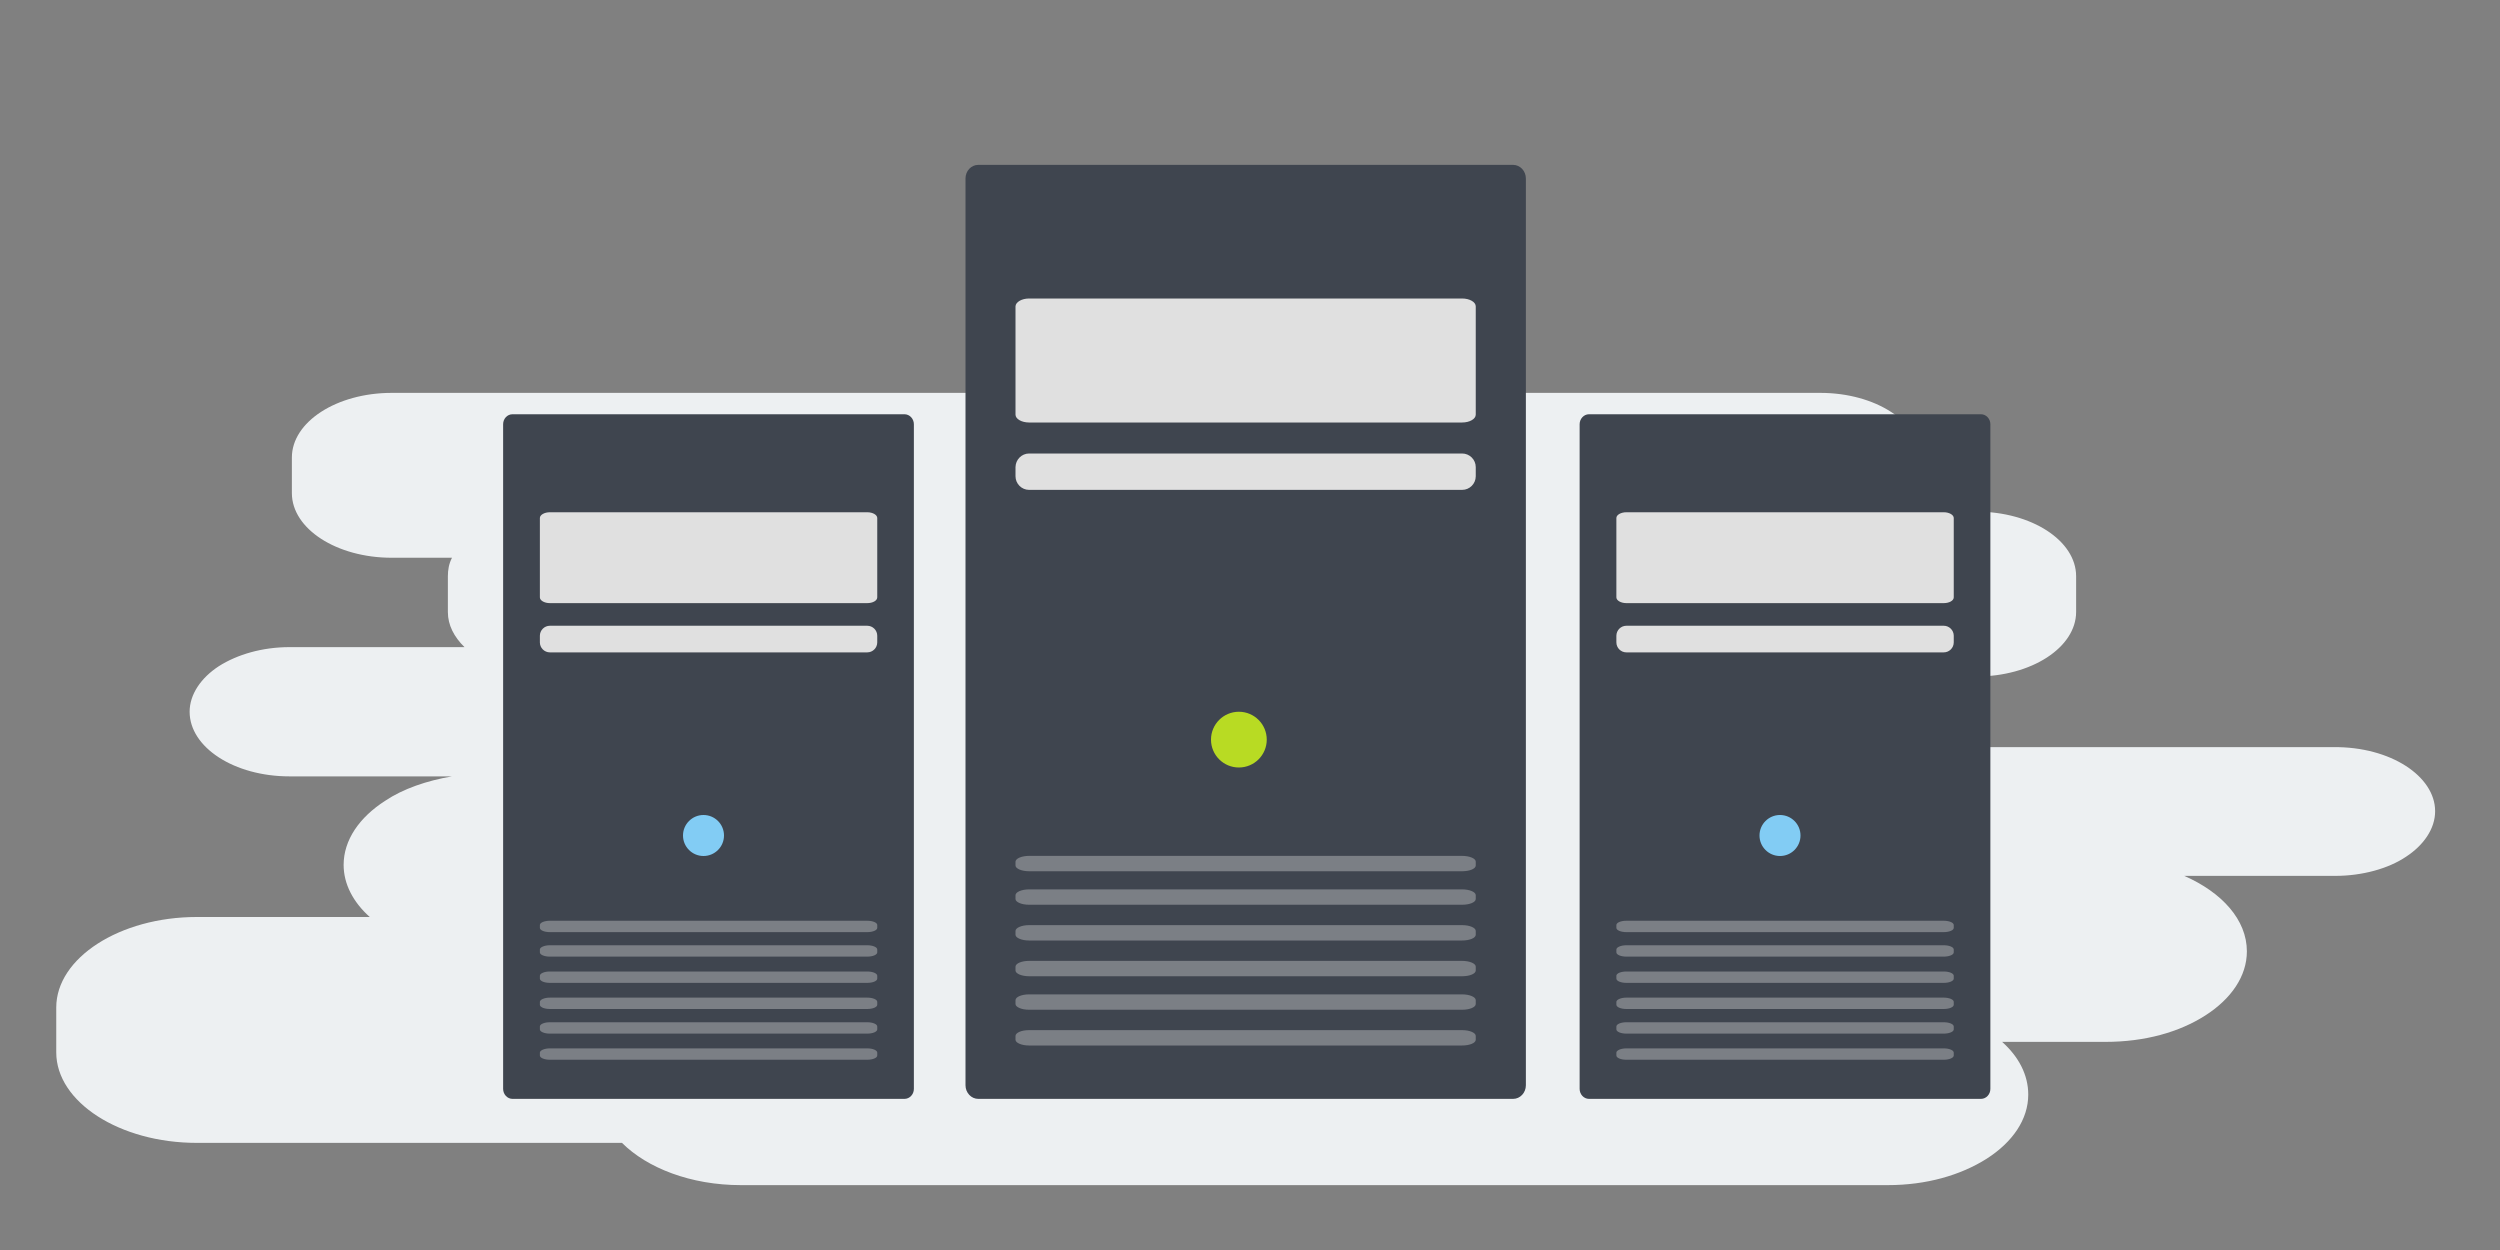 <?xml version="1.0" encoding="utf-8"?>
<!-- Generator: Adobe Illustrator 21.0.2, SVG Export Plug-In . SVG Version: 6.00 Build 0)  -->
<svg version="1.1" id="Layer_1" xmlns="http://www.w3.org/2000/svg" xmlns:xlink="http://www.w3.org/1999/xlink" x="0px" y="0px"
	 viewBox="0 0 2000 1000" enable-background="new 0 0 2000 1000" xml:space="preserve">
<rect x="0" y="0" width="2000" height="1000" fill="#808080" stroke="none"/>
<g>
	<g>
		<path fill="#EDF0F2" d="M1948.1,649c0,14-9.2,27.2-23.3,36.4c-14.1,9.5-35,15.3-56.6,15.3h-120.8c30.1,13.2,50.1,35.1,50.1,60.4
			c0,19.8-12.5,38-33.3,51.3s-48.2,21.1-79.9,21.1h-82.6c13.3,11.9,20.9,26.4,20.9,42.2c0,19.8-12.5,38-33.3,51.3
			c-20.9,13.2-48.2,21.1-79.1,21.1H592.7c-40.1,0-75-13.7-95.1-33.8H157.4C95.7,914.3,45,881.6,45,841.9V806
			c0-39.7,50.9-72.4,112.4-72.4h138.4c-13.3-11.9-20.9-26.4-20.9-41.7c0-19.8,12.5-38,33.3-51.3c14.1-9.5,33.3-16.1,53.4-19.5h-130
			c-44.2,0-79.9-23.2-79.9-51.7c0-14,9.2-27.2,23.3-36.4c14.9-9.5,35-15.3,56.6-15.3h140c-8.4-8.2-13.3-17.7-13.3-28V461
			c0-5,0.8-10,3.3-14.8h-48.2c-44.2,0-79.9-23.2-79.9-51.7V366c0-28.5,35.8-51.7,79.9-51.7h1142.8c44.2,0,79.9,23.2,79.9,51.7v28.5
			c0,5-0.8,10-3.3,14.8h48.2c44.2,0,79.9,23.2,79.9,51.7v28.5c0,28.5-35.8,51.7-79.9,51.7h-70.9c16.8,9.5,28.4,23.5,28.4,38.8
			c0,6.1-1.6,11.9-4.9,17.7H1867C1912.3,597.3,1948.1,620.9,1948.1,649z"/>
	</g>
</g>
<g>
	<path fill="#3F454F" d="M782.6,131.9h427.9c5.6,0,10.2,4.9,10.2,10.9v725.4c0,6-4.6,10.9-10.2,10.9H782.6
		c-5.6,0-10.2-4.9-10.2-10.9V142.8C772.4,136.8,776.9,131.9,782.6,131.9z"/>
	<path fill="#E0E0E0" d="M823.3,238.8h346.4c6,0,10.9,2.8,10.9,6.3v86.6c0,3.5-4.9,6.3-10.9,6.3H823.3c-6,0-10.9-2.8-10.9-6.3v-86.6
		C812.5,241.7,817.3,238.8,823.3,238.8z"/>
	<path fill="#E0E0E0" d="M823.3,362.8h346.4c6,0,10.9,4.9,10.9,10.9v7.3c0,6-4.9,10.9-10.9,10.9H823.3c-6,0-10.9-4.9-10.9-10.9v-7.3
		C812.5,367.7,817.3,362.8,823.3,362.8z"/>
	<path opacity="0.37" fill="#E0E0E0" enable-background="new    " d="M823.3,711.5h346.4c6,0,10.9,2.1,10.9,4.6v3.1
		c0,2.6-4.9,4.6-10.9,4.6H823.3c-6,0-10.9-2.1-10.9-4.6v-3.1C812.5,713.6,817.3,711.5,823.3,711.5z"/>
	<path opacity="0.37" fill="#E0E0E0" enable-background="new    " d="M823.3,740.1h346.4c6,0,10.9,2.1,10.9,4.6v3.1
		c0,2.6-4.9,4.6-10.9,4.6H823.3c-6,0-10.9-2.1-10.9-4.6v-3.1C812.5,742.2,817.3,740.1,823.3,740.1z"/>
	<path opacity="0.37" fill="#E0E0E0" enable-background="new    " d="M823.3,684.7h346.4c6,0,10.9,2.1,10.9,4.6v3.1
		c0,2.6-4.9,4.6-10.9,4.6H823.3c-6,0-10.9-2.1-10.9-4.6v-3.1C812.5,686.8,817.3,684.7,823.3,684.7z"/>
	<path opacity="0.37" fill="#E0E0E0" enable-background="new    " d="M823.3,795.5h346.4c6,0,10.9,2.1,10.9,4.6v3.1
		c0,2.6-4.9,4.6-10.9,4.6H823.3c-6,0-10.9-2.1-10.9-4.6v-3.1C812.5,797.5,817.3,795.5,823.3,795.5z"/>
	<path opacity="0.37" fill="#E0E0E0" enable-background="new    " d="M823.3,824.1h346.4c6,0,10.9,2.1,10.9,4.6v3.1
		c0,2.6-4.9,4.6-10.9,4.6H823.3c-6,0-10.9-2.1-10.9-4.6v-3.1C812.5,826.1,817.3,824.1,823.3,824.1z"/>
	<path opacity="0.37" fill="#E0E0E0" enable-background="new    " d="M823.3,768.7h346.4c6,0,10.9,2.1,10.9,4.6v3.1
		c0,2.6-4.9,4.6-10.9,4.6H823.3c-6,0-10.9-2.1-10.9-4.6v-3.1C812.5,770.7,817.3,768.7,823.3,768.7z"/>
	<circle fill="#B8DB23" cx="991.1" cy="591.7" r="22.3"/>
</g>
<g>
	<path fill="#3F454F" d="M1271.2,331.4h313.6c4.1,0,7.5,3.6,7.5,8v531.7c0,4.4-3.4,8-7.5,8h-313.6c-4.1,0-7.5-3.6-7.5-8V339.4
		C1263.7,335,1267.1,331.4,1271.2,331.4z"/>
	<path fill="#E0E0E0" d="M1301.1,409.8H1555c4.4,0,8,2.1,8,4.6v63.5c0,2.6-3.6,4.6-8,4.6h-253.9c-4.4,0-8-2.1-8-4.6v-63.5
		C1293.1,411.9,1296.7,409.8,1301.1,409.8z"/>
	<path fill="#E0E0E0" d="M1301.1,500.6H1555c4.4,0,8,3.6,8,8v5.3c0,4.4-3.6,8-8,8h-253.9c-4.4,0-8-3.6-8-8v-5.3
		C1293.1,504.2,1296.7,500.6,1301.1,500.6z"/>
	<path opacity="0.37" fill="#E0E0E0" enable-background="new    " d="M1301.1,756.2H1555c4.4,0,8,1.5,8,3.4v2.3c0,1.9-3.6,3.4-8,3.4
		h-253.9c-4.4,0-8-1.5-8-3.4v-2.3C1293.1,757.8,1296.7,756.2,1301.1,756.2z"/>
	<path opacity="0.37" fill="#E0E0E0" enable-background="new    " d="M1301.1,777.2H1555c4.4,0,8,1.5,8,3.4v2.3c0,1.9-3.6,3.4-8,3.4
		h-253.9c-4.4,0-8-1.5-8-3.4v-2.3C1293.1,778.7,1296.7,777.2,1301.1,777.2z"/>
	<path opacity="0.37" fill="#E0E0E0" enable-background="new    " d="M1301.1,736.6H1555c4.4,0,8,1.5,8,3.4v2.3c0,1.9-3.6,3.4-8,3.4
		h-253.9c-4.4,0-8-1.5-8-3.4V740C1293.1,738.1,1296.7,736.6,1301.1,736.6z"/>
	<path opacity="0.37" fill="#E0E0E0" enable-background="new    " d="M1301.1,817.8H1555c4.4,0,8,1.5,8,3.4v2.3c0,1.9-3.6,3.4-8,3.4
		h-253.9c-4.4,0-8-1.5-8-3.4v-2.3C1293.1,819.3,1296.7,817.8,1301.1,817.8z"/>
	<path opacity="0.37" fill="#E0E0E0" enable-background="new    " d="M1301.1,838.7H1555c4.4,0,8,1.5,8,3.4v2.3c0,1.9-3.6,3.4-8,3.4
		h-253.9c-4.4,0-8-1.5-8-3.4v-2.3C1293.1,840.3,1296.7,838.7,1301.1,838.7z"/>
	<path opacity="0.37" fill="#E0E0E0" enable-background="new    " d="M1301.1,798.1H1555c4.4,0,8,1.5,8,3.4v2.3c0,1.9-3.6,3.4-8,3.4
		h-253.9c-4.4,0-8-1.5-8-3.4v-2.3C1293.1,799.7,1296.7,798.1,1301.1,798.1z"/>
	<circle fill="#82CCF4" cx="1424" cy="668.4" r="16.4"/>
</g>
<g>
	<path fill="#3F454F" d="M410,331.4h313.6c4.1,0,7.5,3.6,7.5,8v531.7c0,4.4-3.4,8-7.5,8H410c-4.1,0-7.5-3.6-7.5-8V339.4
		C402.5,335,405.8,331.4,410,331.4z"/>
	<path fill="#E0E0E0" d="M439.9,409.8h253.9c4.4,0,8,2.1,8,4.6v63.5c0,2.6-3.6,4.6-8,4.6H439.9c-4.4,0-8-2.1-8-4.6v-63.5
		C431.9,411.9,435.5,409.8,439.9,409.8z"/>
	<path fill="#E0E0E0" d="M439.9,500.6h253.9c4.4,0,8,3.6,8,8v5.3c0,4.4-3.6,8-8,8H439.9c-4.4,0-8-3.6-8-8v-5.3
		C431.9,504.2,435.5,500.6,439.9,500.6z"/>
	<path opacity="0.37" fill="#E0E0E0" enable-background="new    " d="M439.9,756.2h253.9c4.4,0,8,1.5,8,3.4v2.3c0,1.9-3.6,3.4-8,3.4
		H439.9c-4.4,0-8-1.5-8-3.4v-2.3C431.9,757.8,435.5,756.2,439.9,756.2z"/>
	<path opacity="0.37" fill="#E0E0E0" enable-background="new    " d="M439.9,777.2h253.9c4.4,0,8,1.5,8,3.4v2.3c0,1.9-3.6,3.4-8,3.4
		H439.9c-4.4,0-8-1.5-8-3.4v-2.3C431.9,778.7,435.5,777.2,439.9,777.2z"/>
	<path opacity="0.37" fill="#E0E0E0" enable-background="new    " d="M439.9,736.6h253.9c4.4,0,8,1.5,8,3.4v2.3c0,1.9-3.6,3.4-8,3.4
		H439.9c-4.4,0-8-1.5-8-3.4V740C431.9,738.1,435.5,736.6,439.9,736.6z"/>
	<path opacity="0.37" fill="#E0E0E0" enable-background="new    " d="M439.9,817.8h253.9c4.4,0,8,1.5,8,3.4v2.3c0,1.9-3.6,3.4-8,3.4
		H439.9c-4.4,0-8-1.5-8-3.4v-2.3C431.9,819.3,435.5,817.8,439.9,817.8z"/>
	<path opacity="0.37" fill="#E0E0E0" enable-background="new    " d="M439.9,838.7h253.9c4.4,0,8,1.5,8,3.4v2.3c0,1.9-3.6,3.4-8,3.4
		H439.9c-4.4,0-8-1.5-8-3.4v-2.3C431.9,840.3,435.5,838.7,439.9,838.7z"/>
	<path opacity="0.37" fill="#E0E0E0" enable-background="new    " d="M439.9,798.1h253.9c4.4,0,8,1.5,8,3.4v2.3c0,1.9-3.6,3.4-8,3.4
		H439.9c-4.4,0-8-1.5-8-3.4v-2.3C431.9,799.7,435.5,798.1,439.9,798.1z"/>
	<circle fill="#82CCF4" cx="562.8" cy="668.4" r="16.4"/>
</g>
</svg>
